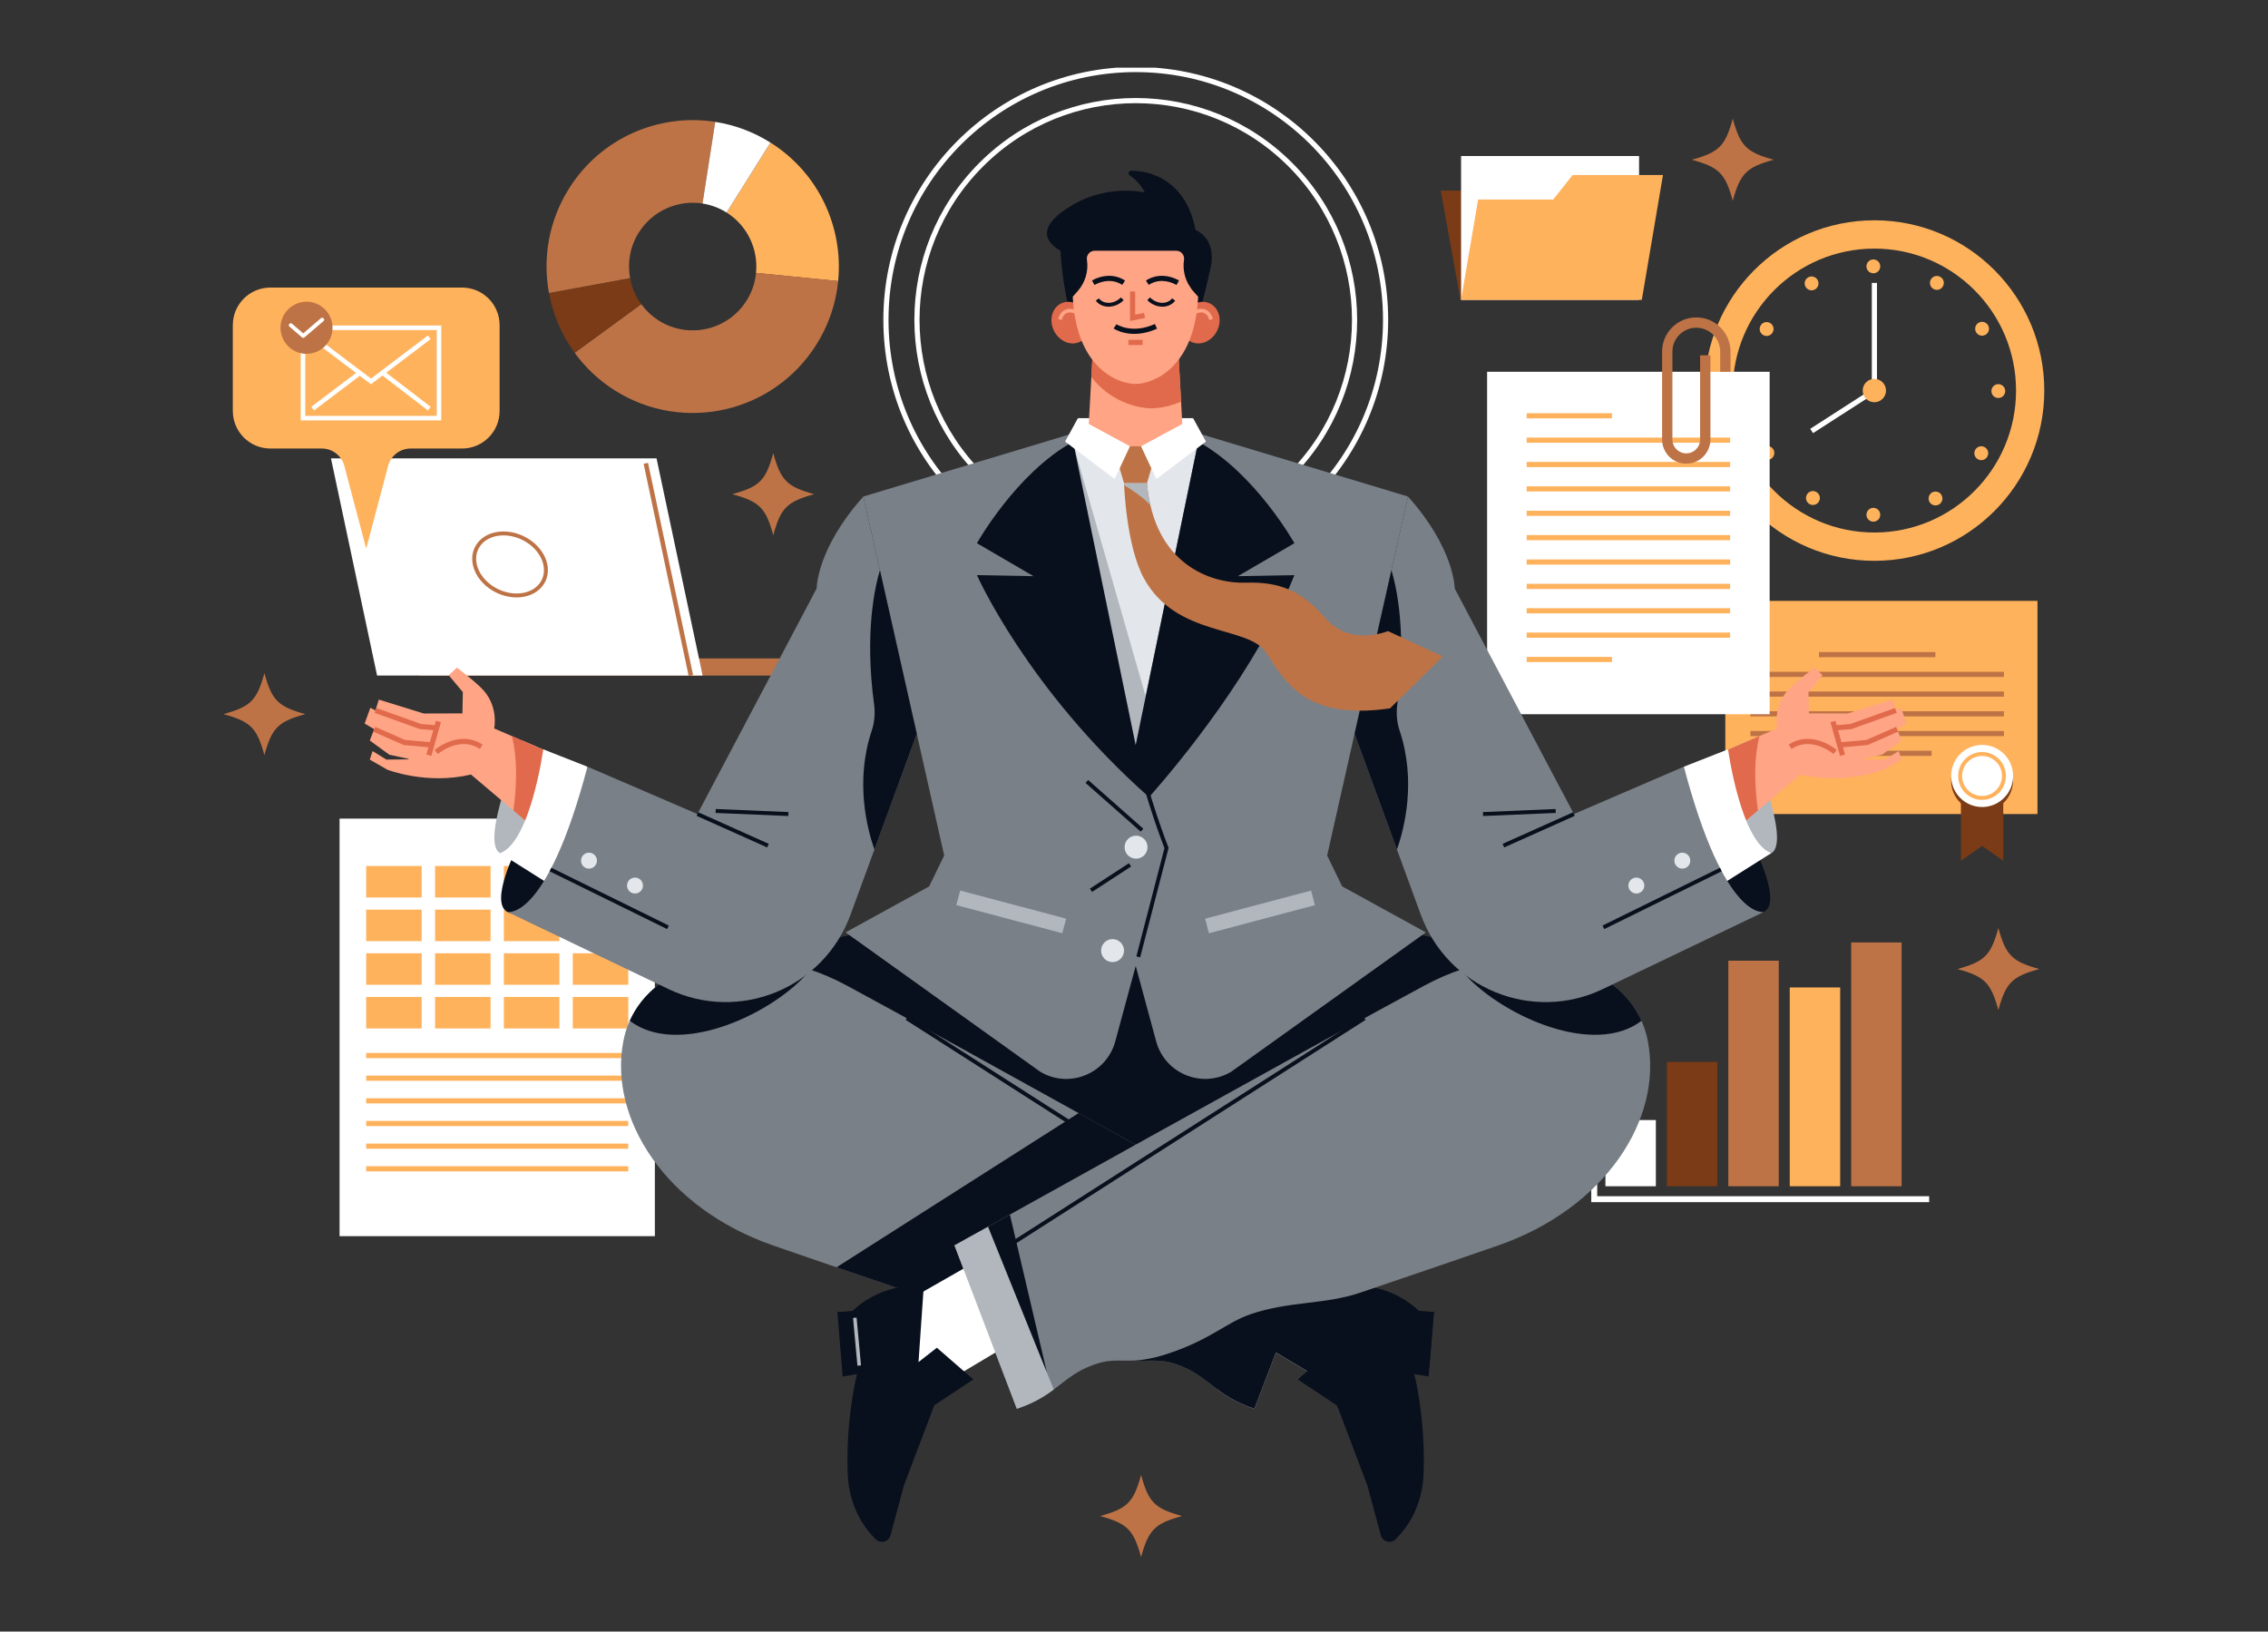 <svg width="335" height="241" viewBox="0 0 335 241" fill="none" xmlns="http://www.w3.org/2000/svg">
<rect x="0" y="0" width="335" height="241" fill="#333333" stroke="none"/>
<g clip-path="url(#clip0_570_13900)">
<path d="M300.948 88.756H254.84V120.243H300.948V88.756Z" fill="#FFB25C"/>
<path d="M295.896 127.139L292.771 124.959L289.641 127.139V115.798H295.896V127.139Z" fill="#7A3B16"/>
<path d="M292.764 119.887C295.292 119.887 297.341 117.833 297.341 115.3C297.341 112.767 295.292 110.714 292.764 110.714C290.237 110.714 288.188 112.767 288.188 115.3C288.188 117.833 290.237 119.887 292.764 119.887Z" fill="#7A3B16"/>
<path d="M297.292 115.355C297.697 112.854 296.003 110.499 293.508 110.093C291.013 109.687 288.662 111.385 288.257 113.885C287.852 116.385 289.546 118.741 292.041 119.147C294.536 119.553 296.887 117.855 297.292 115.355Z" fill="white"/>
<path d="M296 114.619C296 116.409 294.548 117.864 292.762 117.864C290.975 117.864 289.523 116.409 289.523 114.619C289.523 112.829 290.975 111.374 292.762 111.374C294.548 111.374 296 112.829 296 114.619Z" stroke="#FFB25C" stroke-width="0.579" stroke-miterlimit="10"/>
<path d="M258.547 99.611H295.998" stroke="#BE7346" stroke-width="0.762" stroke-miterlimit="10"/>
<path d="M268.68 96.696H285.87" stroke="#BE7346" stroke-width="0.762" stroke-miterlimit="10"/>
<path d="M258.547 102.526H295.998" stroke="#BE7346" stroke-width="0.762" stroke-miterlimit="10"/>
<path d="M258.547 105.441H295.998" stroke="#BE7346" stroke-width="0.762" stroke-miterlimit="10"/>
<path d="M258.547 108.356H295.998" stroke="#BE7346" stroke-width="0.762" stroke-miterlimit="10"/>
<path d="M269.234 111.271H285.313" stroke="#BE7346" stroke-width="0.762" stroke-miterlimit="10"/>
<path d="M280.882 139.21H273.434V175.224H280.882V139.21Z" fill="#BE7346"/>
<path d="M271.808 145.857H264.359V175.224H271.808V145.857Z" fill="#FFB25C"/>
<path d="M262.733 141.904H255.285V175.224H262.733V141.904Z" fill="#BE7346"/>
<path d="M253.659 156.852H246.211V175.224H253.659V156.852Z" fill="#7A3B16"/>
<path d="M244.581 165.446H237.133V175.224H244.581V165.446Z" fill="white"/>
<path d="M284.951 177.133H235.48V138.015" stroke="white" stroke-width="0.876" stroke-miterlimit="10"/>
<path d="M276.859 32.542C262.999 32.542 251.762 43.802 251.762 57.69C251.762 71.579 262.999 82.839 276.859 82.839C290.719 82.839 301.956 71.579 301.956 57.69C301.956 43.802 290.719 32.542 276.859 32.542ZM276.859 78.659C265.303 78.659 255.934 69.27 255.934 57.69C255.934 46.111 265.303 36.722 276.859 36.722C288.414 36.722 297.784 46.111 297.784 57.69C297.784 69.27 288.414 78.659 276.859 78.659Z" fill="#FFB25C"/>
<path d="M277.728 39.345C277.728 39.913 277.269 40.367 276.708 40.367C276.146 40.367 275.688 39.908 275.688 39.345C275.688 38.783 276.146 38.323 276.708 38.323C277.269 38.323 277.728 38.783 277.728 39.345Z" fill="#FFB25C"/>
<path d="M277.728 76.035C277.728 76.603 277.269 77.058 276.708 77.058C276.146 77.058 275.688 76.598 275.688 76.035C275.688 75.473 276.146 75.013 276.708 75.013C277.269 75.013 277.728 75.473 277.728 76.035Z" fill="#FFB25C"/>
<path d="M268.469 41.346C268.75 41.839 268.582 42.461 268.097 42.747C267.605 43.028 266.985 42.861 266.699 42.374C266.418 41.882 266.585 41.26 267.071 40.973C267.562 40.692 268.183 40.86 268.469 41.346Z" fill="#FFB25C"/>
<path d="M286.774 73.12C287.054 73.612 286.887 74.234 286.401 74.521C285.91 74.802 285.289 74.635 285.003 74.148C284.723 73.656 284.89 73.034 285.376 72.747C285.867 72.466 286.488 72.633 286.774 73.12Z" fill="#FFB25C"/>
<path d="M261.456 47.712C261.947 47.993 262.114 48.621 261.828 49.113C261.542 49.605 260.921 49.773 260.43 49.486C259.939 49.205 259.772 48.578 260.058 48.085C260.338 47.593 260.964 47.426 261.456 47.712Z" fill="#FFB25C"/>
<path d="M293.163 66.057C293.654 66.338 293.821 66.966 293.535 67.458C293.254 67.95 292.628 68.118 292.137 67.831C291.646 67.55 291.479 66.922 291.765 66.43C292.045 65.938 292.671 65.77 293.163 66.057Z" fill="#FFB25C"/>
<path d="M258.555 56.744C259.122 56.744 259.575 57.204 259.575 57.766C259.575 58.328 259.117 58.788 258.555 58.788C257.994 58.788 257.535 58.328 257.535 57.766C257.535 57.204 257.994 56.744 258.555 56.744Z" fill="#FFB25C"/>
<path d="M295.165 56.744C295.731 56.744 296.185 57.204 296.185 57.766C296.185 58.329 295.726 58.788 295.165 58.788C294.603 58.788 294.145 58.329 294.145 57.766C294.145 57.204 294.603 56.744 295.165 56.744Z" fill="#FFB25C"/>
<path d="M260.548 66.019C261.039 65.738 261.659 65.906 261.946 66.392C262.226 66.885 262.059 67.507 261.573 67.793C261.082 68.075 260.461 67.907 260.175 67.42C259.895 66.928 260.062 66.306 260.548 66.019Z" fill="#FFB25C"/>
<path d="M292.255 47.675C292.746 47.393 293.366 47.561 293.653 48.048C293.933 48.54 293.766 49.162 293.28 49.448C292.789 49.73 292.168 49.562 291.882 49.075C291.602 48.583 291.769 47.961 292.255 47.675Z" fill="#FFB25C"/>
<path d="M266.898 73.05C267.178 72.558 267.804 72.39 268.295 72.677C268.787 72.964 268.954 73.586 268.668 74.078C268.387 74.57 267.761 74.737 267.27 74.451C266.779 74.17 266.611 73.542 266.898 73.05Z" fill="#FFB25C"/>
<path d="M285.206 41.276C285.487 40.784 286.113 40.616 286.604 40.903C287.095 41.184 287.262 41.812 286.976 42.304C286.696 42.796 286.07 42.964 285.579 42.677C285.087 42.396 284.92 41.768 285.206 41.276Z" fill="#FFB25C"/>
<path d="M276.862 41.79V57.691L267.59 63.661" stroke="white" stroke-width="0.762" stroke-miterlimit="10"/>
<path d="M276.855 59.416C277.805 59.416 278.576 58.643 278.576 57.691C278.576 56.738 277.805 55.965 276.855 55.965C275.904 55.965 275.133 56.738 275.133 57.691C275.133 58.643 275.904 59.416 276.855 59.416Z" fill="#FFB25C"/>
<path d="M261.388 54.915H219.656V105.499H261.388V54.915Z" fill="white"/>
<path d="M225.5 61.416H238.097" stroke="#FFB25C" stroke-width="0.762" stroke-miterlimit="10"/>
<path d="M225.5 65.018H255.552" stroke="#FFB25C" stroke-width="0.762" stroke-miterlimit="10"/>
<path d="M225.5 68.615H255.552" stroke="#FFB25C" stroke-width="0.762" stroke-miterlimit="10"/>
<path d="M225.5 72.217H255.552" stroke="#FFB25C" stroke-width="0.762" stroke-miterlimit="10"/>
<path d="M225.5 75.819H255.552" stroke="#FFB25C" stroke-width="0.762" stroke-miterlimit="10"/>
<path d="M225.5 79.415H255.552" stroke="#FFB25C" stroke-width="0.762" stroke-miterlimit="10"/>
<path d="M225.5 83.017H255.552" stroke="#FFB25C" stroke-width="0.762" stroke-miterlimit="10"/>
<path d="M225.5 86.619H255.552" stroke="#FFB25C" stroke-width="0.762" stroke-miterlimit="10"/>
<path d="M225.5 90.216H255.552" stroke="#FFB25C" stroke-width="0.762" stroke-miterlimit="10"/>
<path d="M225.5 93.818H255.552" stroke="#FFB25C" stroke-width="0.762" stroke-miterlimit="10"/>
<path d="M225.5 97.414H238.097" stroke="#FFB25C" stroke-width="0.762" stroke-miterlimit="10"/>
<path d="M251.879 52.482V64.915C251.879 66.468 250.621 67.728 249.072 67.728C247.523 67.728 246.266 66.468 246.266 64.915V51.946C246.266 49.572 248.187 47.647 250.556 47.647C252.926 47.647 254.847 49.572 254.847 51.946V54.915" stroke="#BE7346" stroke-width="1.524" stroke-miterlimit="10"/>
<path d="M111.673 40.313L123.8 41.525C124.583 33.623 120.978 25.581 113.81 21.065L107.328 31.395C110.453 33.364 112.013 36.868 111.673 40.313Z" fill="#FFB25C"/>
<path d="M110.284 44.391C107.52 48.799 101.713 50.124 97.314 47.355C96.272 46.695 95.403 45.862 94.723 44.921L84.879 52.109C86.45 54.267 88.441 56.176 90.837 57.685C100.93 64.04 114.256 60.995 120.598 50.881C122.438 47.95 123.485 44.743 123.804 41.514L111.676 40.302C111.536 41.709 111.088 43.109 110.289 44.386L110.284 44.391Z" fill="#BE7346"/>
<path d="M84.868 52.114L94.712 44.926C93.876 43.775 93.325 42.46 93.072 41.081L81.09 43.288C81.673 46.446 82.952 49.469 84.873 52.114H84.868Z" fill="#7A3B16"/>
<path d="M94.351 34.359C96.413 31.07 100.164 29.502 103.764 30.059L105.642 17.999C97.385 16.711 88.771 20.319 84.037 27.863C81.042 32.639 80.141 38.139 81.085 43.282L93.067 41.076C92.657 38.831 93.04 36.441 94.346 34.353L94.351 34.359Z" fill="#BE7346"/>
<path d="M103.766 30.064C104.991 30.254 106.205 30.692 107.322 31.395L113.804 21.065C111.235 19.448 108.461 18.442 105.644 18.004L103.766 30.064Z" fill="white"/>
<path d="M96.729 120.919H50.156V182.596H96.729V120.919Z" fill="white"/>
<path d="M54.086 155.917H92.795" stroke="#FFB25C" stroke-width="0.762" stroke-miterlimit="10"/>
<path d="M54.086 159.259H92.795" stroke="#FFB25C" stroke-width="0.762" stroke-miterlimit="10"/>
<path d="M54.086 162.607H92.795" stroke="#FFB25C" stroke-width="0.762" stroke-miterlimit="10"/>
<path d="M54.086 165.954H92.795" stroke="#FFB25C" stroke-width="0.762" stroke-miterlimit="10"/>
<path d="M54.086 169.302H92.795" stroke="#FFB25C" stroke-width="0.762" stroke-miterlimit="10"/>
<path d="M54.086 172.645H92.795" stroke="#FFB25C" stroke-width="0.762" stroke-miterlimit="10"/>
<path d="M62.284 127.918H54.086V132.569H62.284V127.918Z" fill="#FFB25C"/>
<path d="M72.46 127.918H64.262V132.569H72.46V127.918Z" fill="#FFB25C"/>
<path d="M82.624 127.918H74.426V132.569H82.624V127.918Z" fill="#FFB25C"/>
<path d="M92.8 127.918H84.602V132.569H92.8V127.918Z" fill="#FFB25C"/>
<path d="M62.284 134.364H54.086V139.016H62.284V134.364Z" fill="#FFB25C"/>
<path d="M72.46 134.364H64.262V139.016H72.46V134.364Z" fill="#FFB25C"/>
<path d="M82.624 134.364H74.426V139.016H82.624V134.364Z" fill="#FFB25C"/>
<path d="M92.8 134.364H84.602V139.016H92.8V134.364Z" fill="#FFB25C"/>
<path d="M62.284 140.811H54.086V145.462H62.284V140.811Z" fill="#FFB25C"/>
<path d="M72.46 140.811H64.262V145.462H72.46V140.811Z" fill="#FFB25C"/>
<path d="M82.624 140.811H74.426V145.462H82.624V140.811Z" fill="#FFB25C"/>
<path d="M92.8 140.811H84.602V145.462H92.8V140.811Z" fill="#FFB25C"/>
<path d="M62.284 147.263H54.086V151.914H62.284V147.263Z" fill="#FFB25C"/>
<path d="M72.46 147.263H64.262V151.914H72.46V147.263Z" fill="#FFB25C"/>
<path d="M82.624 147.263H74.426V151.914H82.624V147.263Z" fill="#FFB25C"/>
<path d="M92.8 147.263H84.602V151.914H92.8V147.263Z" fill="#FFB25C"/>
<path d="M128.525 97.258H61.918V99.789H128.525V97.258Z" fill="#BE7346"/>
<path d="M103.782 99.789H55.698L48.887 67.707H96.976L103.782 99.789Z" fill="white"/>
<path d="M95.394 68.437L102.049 99.789" stroke="#BE7346" stroke-width="0.67" stroke-miterlimit="10"/>
<path d="M80.546 83.375C81.08 85.906 79.186 87.956 76.309 87.956C73.432 87.956 70.664 85.906 70.129 83.375C69.595 80.844 71.489 78.794 74.366 78.794C77.243 78.794 80.012 80.844 80.546 83.375Z" stroke="#BE7346" stroke-width="0.579" stroke-miterlimit="10"/>
<path d="M68.243 42.477H39.935C36.869 42.477 34.387 44.965 34.387 48.037V60.692C34.387 63.764 36.869 66.252 39.935 66.252H47.54C49.094 66.252 50.454 67.301 50.854 68.805L54.092 81.038L57.33 68.805C57.73 67.301 59.09 66.252 60.644 66.252H68.249C71.314 66.252 73.797 63.764 73.797 60.692V48.037C73.797 44.965 71.314 42.477 68.249 42.477H68.243Z" fill="#FFB25C"/>
<path d="M64.842 48.415H44.754V61.763H64.842V48.415Z" stroke="white" stroke-width="0.67" stroke-miterlimit="10"/>
<path d="M46.184 49.822L54.798 56.339L63.411 49.822" stroke="white" stroke-width="0.67" stroke-miterlimit="10"/>
<path d="M56.496 55.052L63.41 60.357" stroke="white" stroke-width="0.67" stroke-miterlimit="10"/>
<path d="M46.184 60.357L53.146 55.089" stroke="white" stroke-width="0.67" stroke-miterlimit="10"/>
<path d="M49.119 48.415C49.119 50.541 47.398 52.266 45.276 52.266C43.155 52.266 41.434 50.541 41.434 48.415C41.434 46.29 43.155 44.564 45.276 44.564C47.398 44.564 49.119 46.29 49.119 48.415Z" fill="#BE7346"/>
<path d="M42.949 48.037L44.79 49.616L47.591 47.22" stroke="white" stroke-width="0.571" stroke-linecap="round" stroke-linejoin="round"/>
<path d="M212.809 28.161L215.723 44.288H242.418L239.503 28.161H212.809Z" fill="#7A3B16"/>
<path d="M242.102 23.045H215.812V44.288H242.102V23.045Z" fill="white"/>
<path d="M232.285 25.857L229.414 29.47H218.328L215.812 44.288H242.507L245.632 25.857H232.285Z" fill="#FFB25C"/>
<path d="M45.098 105.484C41.066 106.598 40.164 107.501 39.053 111.541C37.941 107.501 37.039 106.598 33.008 105.484C37.039 104.37 37.941 103.466 39.053 99.426C40.164 103.466 41.066 104.37 45.098 105.484Z" fill="#BE7346"/>
<path d="M261.988 23.596C257.957 24.71 257.055 25.614 255.943 29.654C254.832 25.614 253.93 24.71 249.898 23.596C253.93 22.482 254.832 21.579 255.943 17.539C257.055 21.579 257.957 22.482 261.988 23.596Z" fill="#BE7346"/>
<path d="M301.219 143.137C297.187 144.251 296.286 145.154 295.174 149.194C294.062 145.154 293.161 144.251 289.129 143.137C293.161 142.022 294.062 141.119 295.174 137.079C296.286 141.119 297.187 142.022 301.219 143.137Z" fill="#BE7346"/>
<path d="M120.262 72.996C116.23 74.11 115.329 75.013 114.217 79.053C113.105 75.013 112.204 74.11 108.172 72.996C112.204 71.882 113.105 70.978 114.217 66.939C115.329 70.978 116.23 71.882 120.262 72.996Z" fill="#BE7346"/>
<path d="M174.59 223.937C170.558 225.051 169.657 225.954 168.545 229.994C167.433 225.954 166.532 225.051 162.5 223.937C166.532 222.823 167.433 221.92 168.545 217.88C169.657 221.92 170.558 222.823 174.59 223.937Z" fill="#BE7346"/>
<path d="M167.76 84.224C188.14 84.224 204.661 67.668 204.661 47.247C204.661 26.825 188.14 10.27 167.76 10.27C147.38 10.27 130.859 26.825 130.859 47.247C130.859 67.668 147.38 84.224 167.76 84.224Z" stroke="white" stroke-width="0.762" stroke-miterlimit="10"/>
<path d="M190.613 70.144C203.234 57.497 203.234 36.992 190.613 24.344C177.992 11.697 157.529 11.697 144.907 24.344C132.286 36.992 132.286 57.497 144.907 70.144C157.529 82.791 177.992 82.791 190.613 70.144Z" stroke="white" stroke-width="0.762" stroke-miterlimit="10"/>
<path d="M167.743 129.627L105.707 142.114L167.743 181.2L229.778 142.114L167.743 129.627Z" fill="#09101D"/>
<path d="M198.254 130.941L196.03 126.366L207.969 73.342L177.005 64.013H158.487L127.523 73.342L139.462 126.366L137.238 130.941L124.895 137.723L153.64 158.302C157.909 160.86 163.436 158.626 164.737 153.813L167.754 142.682L170.771 153.813C172.072 158.621 177.598 160.854 181.868 158.302L210.613 137.723L198.27 130.941H198.254Z" fill="#798087"/>
<path d="M158.504 65.246H176.984L167.744 110.054L158.504 65.246Z" fill="#E3E7EB"/>
<path d="M158.715 66.285L171.026 109.14L165.461 112.904L158.715 66.285Z" fill="#B1B7BD"/>
<path d="M191.192 80.238C191.192 80.238 185.401 69.876 176.986 65.246L167.746 110.054L158.506 65.246C150.092 69.876 144.301 80.238 144.301 80.238L152.65 85.106L144.301 84.954C144.301 84.954 151.744 101.823 169.727 117.75C174.288 112.58 185.579 98.956 191.192 84.954L182.842 85.106L191.192 80.238Z" fill="#09101D"/>
<path d="M159.215 61.763H176.232L167.726 69.87L159.215 61.763Z" fill="white"/>
<path d="M176.983 47.031C176.983 47.031 178.046 43.077 178.802 39.627C179.563 36.182 177.89 34.559 176.578 33.948C175.439 27.788 171.229 25.224 167.079 25.219C166.712 25.219 166.561 25.7 166.868 25.906C168.439 26.939 169.087 28.421 169.087 28.421C169.087 28.421 163.722 27.155 158.46 30.249C153.197 33.342 154.158 35.625 156.641 37.042C156.641 37.042 156.84 41.958 158.211 46.879L176.983 47.031Z" fill="#09101D"/>
<path d="M167.742 110.054C169.189 117.355 172.303 125.262 172.303 125.262L168.131 141.336" stroke="#09101D" stroke-width="0.579" stroke-miterlimit="10"/>
<path d="M167.804 126.836C168.74 126.836 169.499 126.076 169.499 125.138C169.499 124.2 168.74 123.44 167.804 123.44C166.868 123.44 166.109 124.2 166.109 125.138C166.109 126.076 166.868 126.836 167.804 126.836Z" fill="#E3E7EB"/>
<path d="M166.026 140.416C166.026 141.352 165.265 142.115 164.331 142.115C163.398 142.115 162.637 141.352 162.637 140.416C162.637 139.481 163.398 138.718 164.331 138.718C165.265 138.718 166.026 139.481 166.026 140.416Z" fill="#E3E7EB"/>
<path d="M160.535 115.43L168.685 122.629" stroke="#09101D" stroke-width="0.579" stroke-miterlimit="10"/>
<path d="M166.914 127.75L161.145 131.504" stroke="#09101D" stroke-width="0.579" stroke-miterlimit="10"/>
<path d="M157.477 135.696L141.824 131.543L141.255 133.697L156.907 137.85L157.477 135.696Z" fill="#B1B7BD"/>
<path d="M178.57 137.854L194.223 133.701L193.654 131.547L178.001 135.7L178.57 137.854Z" fill="#B1B7BD"/>
<path d="M190.942 186.122L202.66 192.813L200.431 206.923L185.594 198.08L190.942 186.122Z" fill="white"/>
<path d="M199.044 190.054L199.816 201.195L197.107 199.075L191.715 203.759L197.484 207.577L201.975 219.438L203.95 226.777C204.215 227.75 205.424 228.075 206.142 227.366C207.793 225.744 210.098 222.602 210.281 217.626C210.573 209.535 208.91 202.975 208.91 202.975L211.021 203.326L211.803 193.802L209.563 193.645C209.563 193.645 205.467 189.324 199.05 190.054H199.044Z" fill="#09101D"/>
<path d="M92.081 153.764C94.305 142.228 110.092 137.518 125.069 145.571C140.047 153.624 194.488 183.959 194.488 183.959L185.281 208.091C179.338 206.09 178.728 203.348 173.973 201.601C170.05 200.157 168.889 201.985 162.666 199.854C156.443 197.723 154.414 195.398 150.825 194.148C145.131 192.169 139.836 192.737 134.563 190.941C125.674 187.923 118.026 185.311 114.14 183.954C98.364 178.443 89.852 165.295 92.081 153.759V153.764Z" fill="#798087"/>
<path d="M180.832 202.775L186.31 179.411C188.07 180.389 189.608 181.244 190.855 181.942L180.832 202.78V202.775Z" fill="#09101D"/>
<path d="M190.854 186.804L133.93 150.4" stroke="#09101D" stroke-width="0.579" stroke-miterlimit="10"/>
<path d="M209.225 194.651L208.566 201.709" stroke="#B1B7BD" stroke-width="0.526" stroke-miterlimit="10"/>
<path d="M185.287 208.097C182.74 207.237 181.169 206.242 179.836 205.246L189.54 181.201C192.649 182.932 194.5 183.959 194.5 183.959L185.293 208.091L185.287 208.097Z" fill="#B1B7BD"/>
<path d="M211.125 202.001L211.799 193.802L209.559 193.645C209.559 193.645 205.463 189.324 199.046 190.054L199.094 190.774L193.184 187.399L194.496 183.959C194.496 183.959 177.133 174.284 159.322 164.413L123.555 187.199C126.825 188.313 130.566 189.589 134.57 190.947C139.844 192.737 145.138 192.174 150.832 194.154C154.416 195.398 156.451 197.729 162.674 199.86C168.897 201.99 170.063 200.162 173.981 201.606C178.736 203.359 179.351 206.095 185.288 208.096L188.462 199.784L193.103 202.553L191.711 203.759L197.48 207.577L197.637 207.988L208.906 202.986V202.98H208.917L211.125 202.001Z" fill="#09101D"/>
<path d="M243.395 153.764C241.172 142.228 225.385 137.518 210.407 145.571C195.43 153.624 140.988 183.959 140.988 183.959L150.196 208.091C156.138 206.09 156.748 203.348 161.503 201.601C165.427 200.157 166.587 201.985 172.81 199.854C179.033 197.723 181.063 195.398 184.652 194.148C190.346 192.169 195.641 192.737 200.914 190.941C209.803 187.923 217.451 185.311 221.337 183.954C237.113 178.443 245.624 165.295 243.395 153.759V153.764Z" fill="#798087"/>
<path d="M154.648 202.775L149.169 179.411C147.41 180.389 145.872 181.244 144.625 181.942L154.648 202.78V202.775Z" fill="#09101D"/>
<path d="M144.625 186.804L201.55 150.401" stroke="#09101D" stroke-width="0.579" stroke-miterlimit="10"/>
<path d="M144.543 186.122L132.82 192.813L135.049 206.923L149.892 198.08L144.543 186.122Z" fill="white"/>
<path d="M136.443 190.054L135.671 201.195L138.38 199.075L143.772 203.759L138.002 207.577L133.512 219.438L131.537 226.777C131.272 227.75 130.063 228.075 129.345 227.366C127.694 225.744 125.389 222.602 125.206 217.626C124.914 209.535 126.577 202.975 126.577 202.975L124.466 203.326L123.684 193.802L125.923 193.645C125.923 193.645 130.02 189.324 136.437 190.054H136.443Z" fill="#09101D"/>
<path d="M126.262 194.651L126.915 201.709" stroke="#B1B7BD" stroke-width="0.526" stroke-miterlimit="10"/>
<path d="M150.194 208.097C152.741 207.237 154.312 206.242 155.645 205.246L145.941 181.201C142.832 182.932 140.98 183.959 140.98 183.959L150.188 208.091L150.194 208.097Z" fill="#B1B7BD"/>
<path d="M73.866 126.025C70.773 124.326 77.153 109.394 77.153 109.394L82.523 111.714C82.523 111.714 76.975 127.734 73.866 126.025Z" fill="#B1B7BD"/>
<path d="M84.27 112.883L80.157 122.881L69.816 114.117L69.668 113.992L69.481 114.037C66.263 114.806 63.224 114.629 60.985 114.258C59.867 114.072 58.951 113.838 58.316 113.651C57.999 113.558 57.752 113.476 57.586 113.419C57.503 113.39 57.44 113.367 57.398 113.351C57.384 113.346 57.372 113.342 57.363 113.338L55.078 112.026L55.245 111.522L56.887 112.526L56.98 112.583L57.089 112.582L60.695 112.544L60.771 111.791L57.66 111.121L55.081 109.248L55.627 107.851L55.744 107.55L55.467 107.385L54.328 106.707L54.913 105.085L55.291 105.273L55.693 105.473L55.825 105.044L56.204 103.814L62.478 105.756L62.533 105.773L62.592 105.773L68.302 105.757L68.674 105.756L68.682 105.384L68.746 102.236L68.749 102.093L68.657 101.983L66.801 99.773L67.512 99.111C67.536 99.129 67.561 99.148 67.588 99.169C67.796 99.327 68.089 99.553 68.43 99.826C69.115 100.372 69.987 101.098 70.753 101.828L70.753 101.828C72.04 103.054 72.505 104.476 72.65 105.599C72.722 106.162 72.713 106.647 72.687 106.99C72.673 107.162 72.656 107.297 72.642 107.387C72.635 107.433 72.629 107.467 72.624 107.489L72.62 107.512L72.619 107.517L72.619 107.517L72.619 107.517L72.619 107.517L72.619 107.518L72.552 107.824L72.84 107.948L84.27 112.883Z" fill="#FFA485" stroke="#FFA485" stroke-width="0.762"/>
<path d="M80.316 123.51L84.769 112.688L75.609 108.734C76.403 111.909 76.392 115.5 75.836 119.719L80.316 123.515V123.51Z" fill="#E06A4B"/>
<path d="M74.929 134.694C72.236 133.223 76.381 125.154 76.381 125.154L85.124 128.897C85.124 128.897 77.892 136.317 74.924 134.7L74.929 134.694Z" fill="#09101D"/>
<path d="M86.77 113.25L80.245 110.687C80.245 110.687 78.372 124.353 73.871 126.025L86.776 134.164V113.25H86.77Z" fill="white"/>
<path d="M118.923 144.126C119.236 143.791 119.42 143.472 119.501 143.158C107.762 139.248 96.622 142.747 93.027 150.784C100.028 156.122 113.326 150.135 118.923 144.126Z" fill="#09101D"/>
<path d="M127.519 73.342L135.415 108.399L125.624 135.127C121.636 146.009 109.174 151.092 98.735 146.095L74.934 134.694C74.934 134.694 80.703 136.214 86.775 113.245L103.015 120.243L120.621 86.933C120.621 86.933 120.61 81.049 127.524 73.348L127.519 73.342Z" fill="#798087"/>
<path d="M81.309 128.437L98.661 136.977" stroke="#09101D" stroke-width="0.579" stroke-miterlimit="10"/>
<path d="M86.997 128.307C87.647 128.307 88.174 127.779 88.174 127.128C88.174 126.477 87.647 125.949 86.997 125.949C86.347 125.949 85.82 126.477 85.82 127.128C85.82 127.779 86.347 128.307 86.997 128.307Z" fill="#E3E7EB"/>
<path d="M94.97 130.806C94.97 131.455 94.441 131.985 93.794 131.985C93.146 131.985 92.617 131.455 92.617 130.806C92.617 130.157 93.146 129.627 93.794 129.627C94.441 129.627 94.97 130.157 94.97 130.806Z" fill="#E3E7EB"/>
<path d="M103.012 120.243L113.434 124.911" stroke="#09101D" stroke-width="0.579" stroke-miterlimit="10"/>
<path d="M105.711 119.789L116.446 120.244" stroke="#09101D" stroke-width="0.579" stroke-miterlimit="10"/>
<path d="M129.973 84.224C129.276 86.517 127.673 93.342 129.104 104.007C129.282 105.327 129.185 106.679 128.758 107.939C126.265 115.397 128.078 122.412 129.158 125.489L135.418 108.399L129.973 84.224Z" fill="#09101D"/>
<path d="M55.461 104.938L62.099 107.317L64.431 107.517" stroke="#E06A4B" stroke-width="0.762" stroke-miterlimit="10"/>
<path d="M55.277 107.718L59.725 109.675L63.643 110.027" stroke="#E06A4B" stroke-width="0.762" stroke-miterlimit="10"/>
<path d="M64.758 106.582L63.344 111.552" stroke="#E06A4B" stroke-width="0.762" stroke-miterlimit="10"/>
<path d="M64.43 111.065C65.898 109.929 68.602 108.664 71.085 110.308" stroke="#E06A4B" stroke-width="0.762" stroke-miterlimit="10"/>
<path d="M261.63 126.025C264.722 124.327 258.343 109.394 258.343 109.394L252.973 111.714C252.973 111.714 258.521 127.734 261.63 126.025Z" fill="#B1B7BD"/>
<path d="M255.334 122.881L251.22 112.883L262.65 107.948L262.939 107.824L262.872 107.518L262.872 107.518L262.872 107.517L262.872 107.517L262.871 107.517L262.871 107.512L262.866 107.489C262.862 107.467 262.856 107.433 262.849 107.387C262.835 107.297 262.817 107.162 262.804 106.99C262.777 106.647 262.768 106.162 262.841 105.599C262.985 104.476 263.451 103.054 264.738 101.828L264.738 101.828C265.503 101.098 266.376 100.372 267.06 99.826C267.402 99.553 267.695 99.327 267.902 99.169C267.929 99.148 267.954 99.129 267.978 99.111L268.689 99.773L266.833 101.983L266.741 102.093L266.744 102.236L266.809 105.384L266.816 105.756L267.188 105.757L272.899 105.773L272.957 105.773L273.012 105.756L279.287 103.814L279.666 105.044L279.798 105.473L280.199 105.273L280.577 105.085L281.162 106.707L280.024 107.385L279.746 107.55L279.864 107.851L280.41 109.248L277.831 111.121L274.719 111.791L274.796 112.544L278.401 112.582L278.51 112.583L278.604 112.526L280.245 111.522L280.412 112.026L278.127 113.338C278.118 113.342 278.106 113.346 278.092 113.351C278.05 113.367 277.987 113.39 277.904 113.419C277.738 113.476 277.491 113.558 277.174 113.651C276.54 113.838 275.624 114.072 274.505 114.258C272.266 114.629 269.227 114.806 266.01 114.037L265.822 113.992L265.675 114.117L255.334 122.881Z" fill="#FFA485" stroke="#FFA485" stroke-width="0.762"/>
<path d="M255.175 123.51L250.723 112.688L259.882 108.735C259.088 111.909 259.099 115.5 259.655 119.719L255.175 123.515V123.51Z" fill="#E06A4B"/>
<path d="M260.566 134.695C263.26 133.223 259.115 125.154 259.115 125.154L250.371 128.897C250.371 128.897 257.603 136.317 260.572 134.7L260.566 134.695Z" fill="#09101D"/>
<path d="M248.72 113.25L255.245 110.687C255.245 110.687 257.118 124.354 261.62 126.025L248.715 134.164V113.25H248.72Z" fill="white"/>
<path d="M216.57 144.127C216.257 143.791 216.073 143.472 215.992 143.158C227.731 139.248 238.871 142.747 242.466 150.784C235.465 156.122 222.167 150.135 216.57 144.127Z" fill="#09101D"/>
<path d="M207.974 73.342L200.078 108.399L209.869 135.127C213.857 146.009 226.319 151.092 236.758 146.095L260.559 134.694C260.559 134.694 254.79 136.214 248.718 113.245L232.478 120.243L214.872 86.933C214.872 86.933 214.883 81.049 207.969 73.348L207.974 73.342Z" fill="#798087"/>
<path d="M254.179 128.437L236.832 136.977" stroke="#09101D" stroke-width="0.579" stroke-miterlimit="10"/>
<path d="M248.493 128.307C249.143 128.307 249.67 127.779 249.67 127.128C249.67 126.477 249.143 125.949 248.493 125.949C247.843 125.949 247.316 126.477 247.316 127.128C247.316 127.779 247.843 128.307 248.493 128.307Z" fill="#E3E7EB"/>
<path d="M240.523 130.806C240.523 131.455 241.052 131.985 241.7 131.985C242.348 131.985 242.877 131.455 242.877 130.806C242.877 130.157 242.348 129.627 241.7 129.627C241.052 129.627 240.523 130.157 240.523 130.806Z" fill="#E3E7EB"/>
<path d="M232.485 120.243L222.062 124.911" stroke="#09101D" stroke-width="0.579" stroke-miterlimit="10"/>
<path d="M229.786 119.789L219.051 120.244" stroke="#09101D" stroke-width="0.579" stroke-miterlimit="10"/>
<path d="M205.524 84.224C206.22 86.517 207.823 93.342 206.393 104.008C206.215 105.327 206.312 106.679 206.738 107.939C209.232 115.397 207.418 122.412 206.339 125.489L200.078 108.399L205.524 84.224Z" fill="#09101D"/>
<path d="M280.033 104.938L273.394 107.318L271.062 107.518" stroke="#E06A4B" stroke-width="0.762" stroke-miterlimit="10"/>
<path d="M280.213 107.718L275.766 109.675L271.848 110.027" stroke="#E06A4B" stroke-width="0.762" stroke-miterlimit="10"/>
<path d="M270.734 106.582L272.154 111.552" stroke="#E06A4B" stroke-width="0.762" stroke-miterlimit="10"/>
<path d="M271.061 111.065C269.593 109.93 266.889 108.664 264.406 110.308" stroke="#E06A4B" stroke-width="0.762" stroke-miterlimit="10"/>
<path d="M167.73 52.431H173.69L174.316 63.705L167.73 67.579L161.139 63.705L161.765 52.431H167.73Z" fill="#FFA485" stroke="#FFA485" stroke-width="0.762"/>
<path d="M169.42 71.368H166.025L164.422 65.917H171.023L169.42 71.368Z" fill="#BE7346"/>
<path d="M170.132 60.308C171.216 60.308 172.798 60.049 174.455 59.313L174.05 52.055H161.399L161.199 55.662C163.936 59.313 168 60.314 170.126 60.314L170.132 60.308Z" fill="#E06A4B"/>
<path d="M160.551 46.398C161.349 47.944 160.912 49.762 159.574 50.459C158.235 51.157 156.503 50.459 155.704 48.913C154.905 47.366 155.342 45.549 156.681 44.851C158.019 44.159 159.752 44.851 160.551 46.398Z" fill="#E06A4B"/>
<path d="M156.57 47.198C156.954 45.511 158.783 45.343 160.305 47.285" stroke="#FFA485" stroke-width="0.541" stroke-miterlimit="10"/>
<path d="M174.903 46.398C174.104 47.944 174.542 49.762 175.88 50.459C177.219 51.157 178.951 50.459 179.75 48.913C180.549 47.366 180.112 45.549 178.773 44.851C177.435 44.159 175.702 44.851 174.903 46.398Z" fill="#E06A4B"/>
<path d="M178.879 47.198C178.496 45.511 176.667 45.343 175.145 47.285" stroke="#FFA485" stroke-width="0.541" stroke-miterlimit="10"/>
<path d="M174.511 38.32C174.281 39.826 174.626 41.35 175.46 42.599H175.385L175.94 43.231L176.588 43.969C176.313 49.075 174.687 52.154 172.857 53.957C171.002 55.785 168.91 56.331 167.715 56.331C166.519 56.331 164.428 55.785 162.572 53.957C160.743 52.154 159.116 49.075 158.841 43.969L159.49 43.231C159.49 43.231 159.49 43.231 159.49 43.231C160.67 41.886 161.194 40.086 160.924 38.32L160.924 38.32C160.851 37.846 161.219 37.417 161.697 37.417H173.738C174.216 37.417 174.584 37.846 174.511 38.32L174.511 38.32Z" fill="#FFA485" stroke="#FFA485" stroke-width="0.762"/>
<path d="M162.082 44.24C162.892 45.305 164.635 45.278 165.774 44.137" stroke="#09101D" stroke-width="0.571" stroke-miterlimit="10"/>
<path d="M161.473 41.758C162.914 40.974 164.533 40.844 165.974 41.758" stroke="#09101D" stroke-width="0.762" stroke-miterlimit="10"/>
<path d="M173.356 44.24C172.546 45.305 170.803 45.278 169.664 44.137" stroke="#09101D" stroke-width="0.571" stroke-miterlimit="10"/>
<path d="M173.966 41.758C172.525 40.974 170.906 40.844 169.465 41.758" stroke="#09101D" stroke-width="0.762" stroke-miterlimit="10"/>
<path d="M167.293 43.05V46.95L169.058 46.587" stroke="#E06A4B" stroke-width="0.762" stroke-miterlimit="10"/>
<path d="M164.699 48.204C164.699 48.204 167.079 49.854 170.744 48.204" stroke="#09101D" stroke-width="0.762" stroke-miterlimit="10"/>
<path d="M166.676 50.579H168.77" stroke="#E06A4B" stroke-width="0.762" stroke-miterlimit="10"/>
<path d="M166.906 65.917L164.644 70.752L157.32 65.23L159.215 61.763L166.906 65.917Z" fill="white"/>
<path d="M168.539 65.917L170.801 70.752L178.125 65.23L176.23 61.763L168.539 65.917Z" fill="white"/>
<path d="M169.417 71.368H166.027C166.027 71.368 166.308 80.595 168.985 85.462C173.772 94.148 184.319 92.358 186.996 96.365C189.678 100.373 192.56 106.506 205.314 104.629L213.107 96.971L205.012 93.218C205.012 93.218 199.496 95.549 195.852 91.39C192.209 87.231 189.073 85.917 183.962 86.068C178.851 86.219 170.453 83.38 169.417 71.363V71.368Z" fill="#BE7346"/>
<path d="M169.919 74.619C169.687 73.618 169.514 72.536 169.417 71.363H166.027C166.027 71.363 166.027 71.471 166.038 71.66C167.182 72.342 168.802 73.418 169.924 74.613L169.919 74.619Z" fill="#B1B7BD"/>
</g>
<defs>
<clipPath id="clip0_570_13900">
<rect width="268.954" height="220" fill="white" transform="translate(33 10)"/>
</clipPath>
</defs>
</svg>
